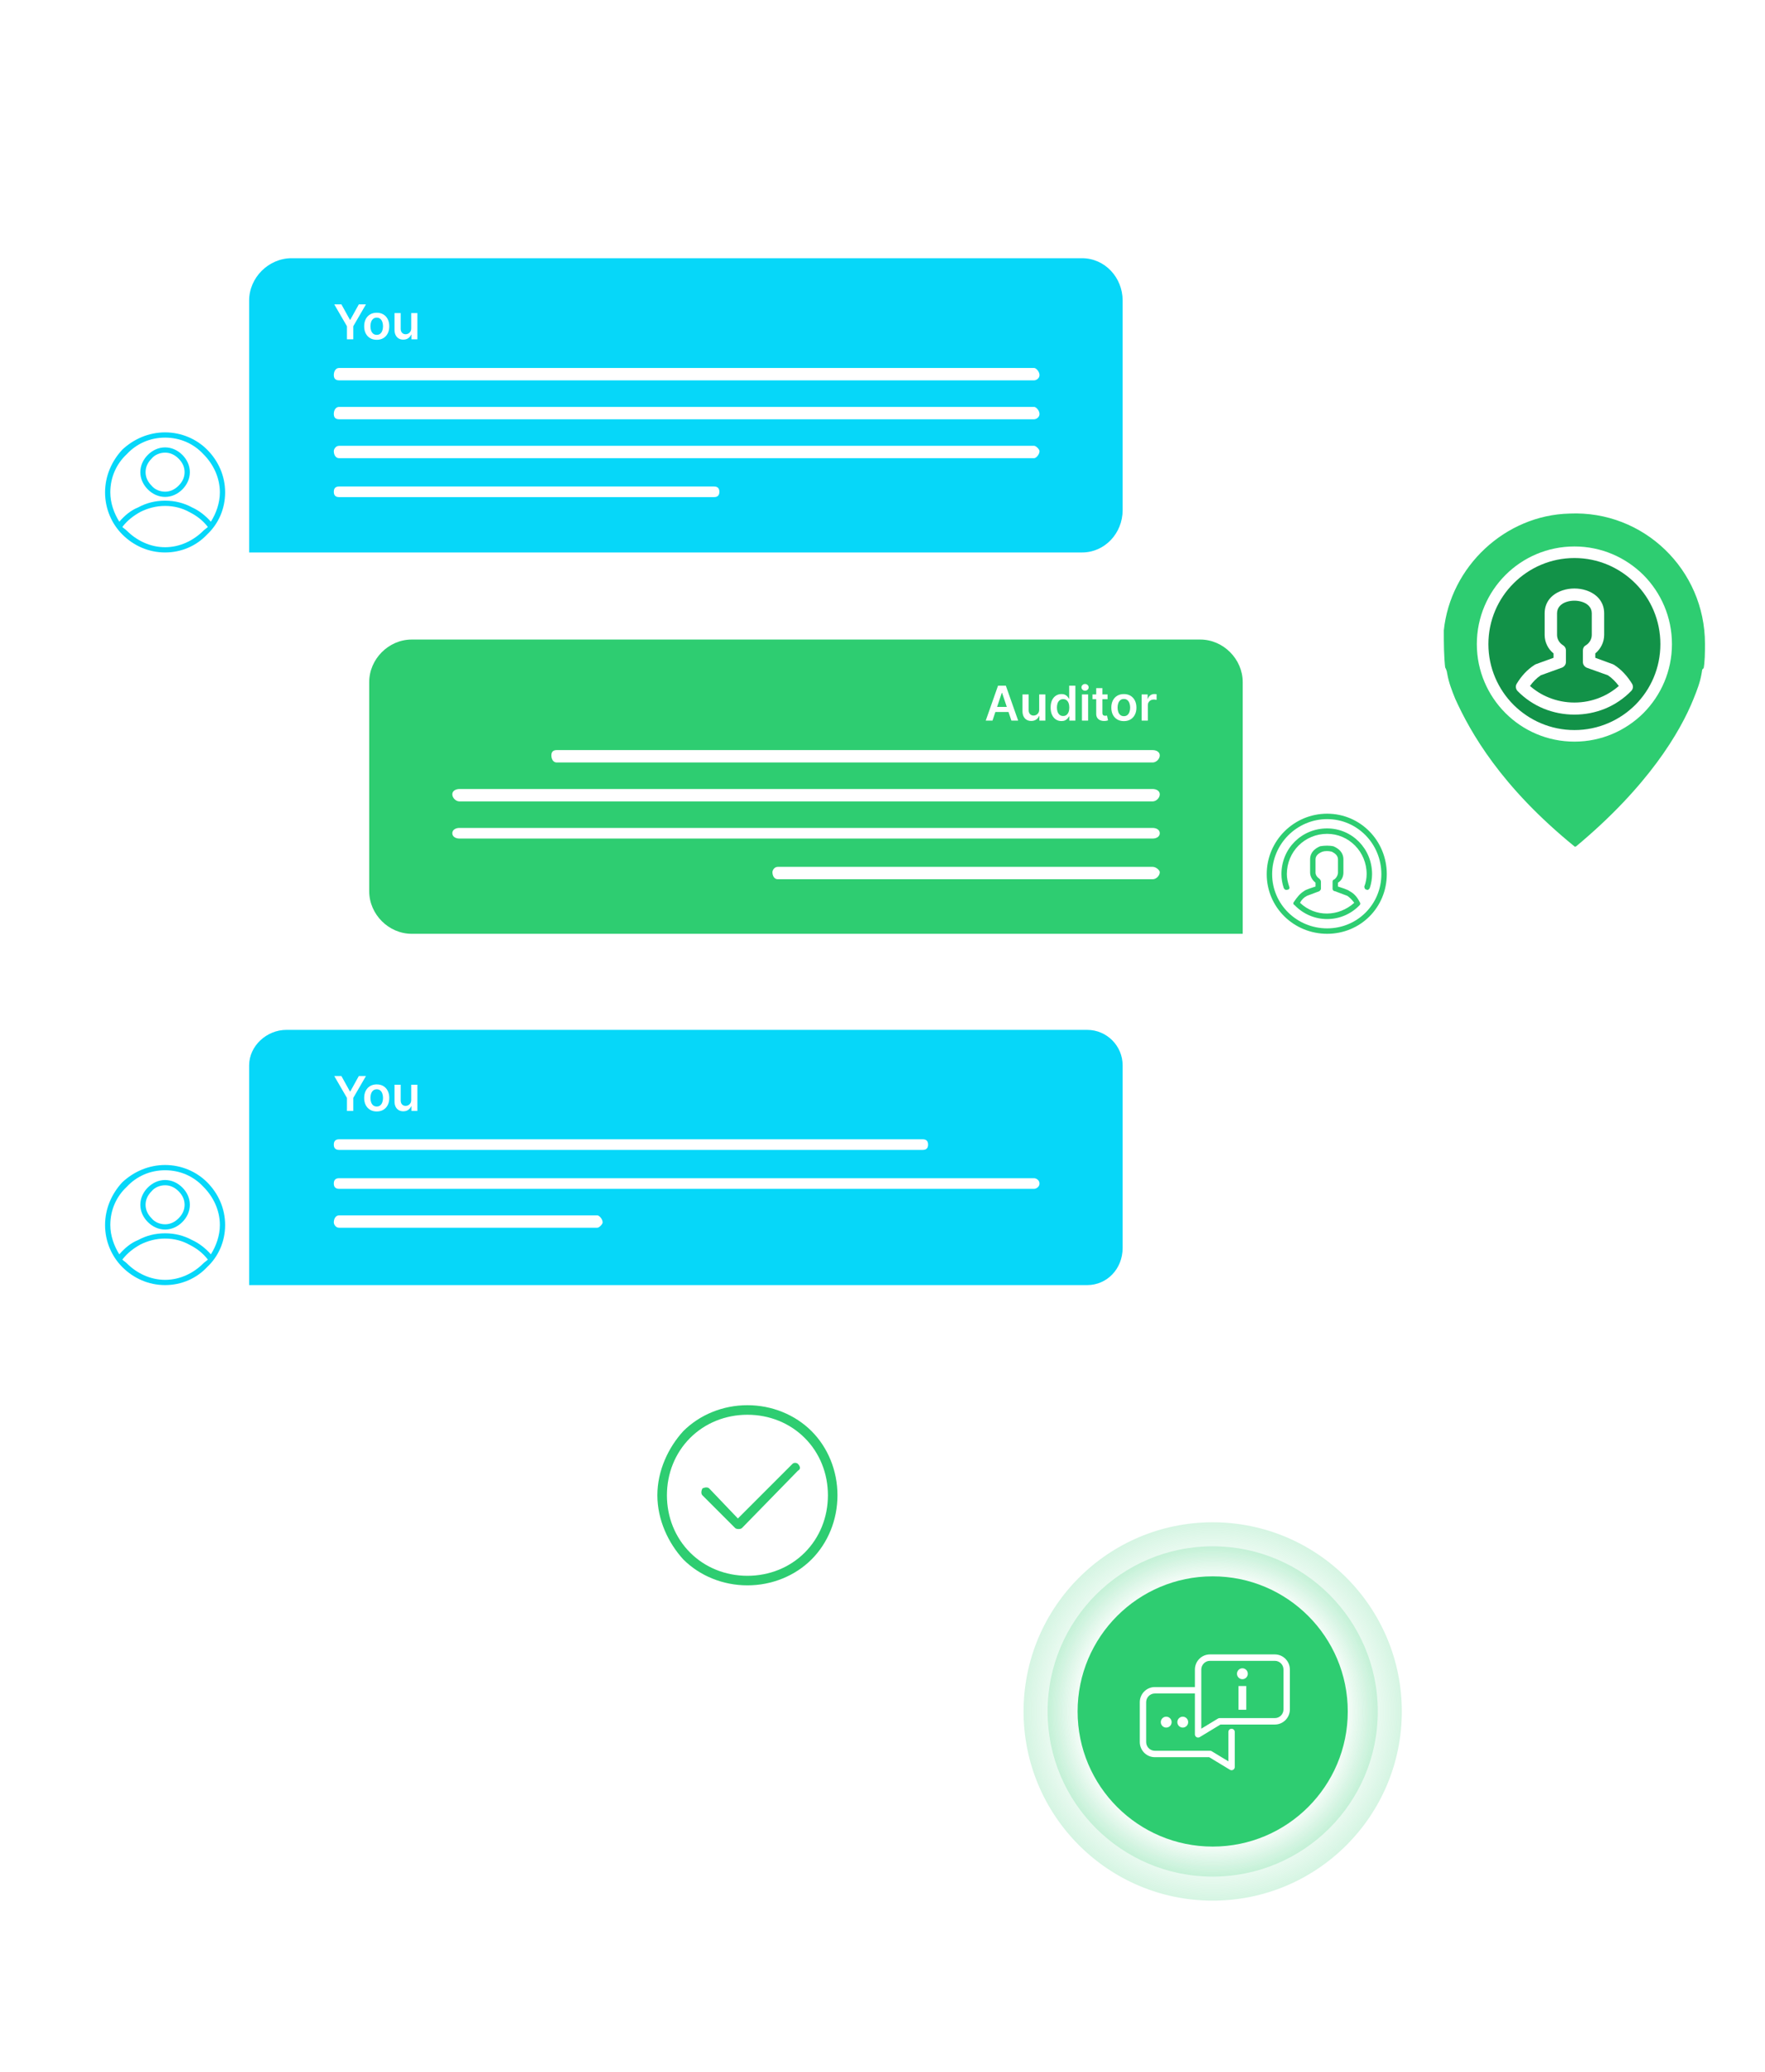 <svg width="588" height="690" viewBox="0 0 588 690" fill="none" xmlns="http://www.w3.org/2000/svg">
<g clip-path="url(#clip0_5917_420)">
<rect width="497" height="690" rx="30" fill="white"/>
<g clip-path="url(#clip1_5917_420)">
<path d="M431.29 301.452C430.774 301.194 430.774 300.677 431.032 300.419C432.065 298.871 433.097 297.581 434.387 296.806C434.903 296.29 437.484 295.516 438.258 295.258V293.968C437.226 293.194 436.452 291.903 436.452 290.613V286.226C436.452 283.903 438 282.613 439.806 281.839C441.355 281.581 442.903 281.581 444.194 281.839C446 282.613 447.548 283.903 447.548 286.226V290.613C447.548 291.903 447.032 293.194 445.742 293.968V295.258C446.516 295.516 449.097 296.29 449.613 296.806C451.161 297.581 452.194 298.871 452.968 300.419C453.226 300.677 453.226 301.194 452.968 301.452C447.032 307.645 437.226 307.645 431.29 301.452ZM442.129 271C453.226 271 462 280.032 462 291.129C462 302.226 453.226 311 442.129 311C431.032 311 422 302.226 422 291.129C422 280.032 431.032 271 442.129 271ZM442.129 272.806C432.065 272.806 423.806 281.065 423.806 291.129C423.806 301.194 432.065 309.194 442.129 309.194C452.194 309.194 460.194 301.194 460.194 291.129C460.194 281.065 452.194 272.806 442.129 272.806ZM451.161 300.677C450.387 299.645 449.613 298.871 448.839 298.355L444.71 296.806C444.194 296.806 443.935 296.29 443.935 296.032V293.71C443.935 293.194 444.194 292.935 444.452 292.935C445.226 292.419 445.742 291.387 445.742 290.613V286.226C445.742 284.935 444.71 284.161 443.677 283.645C442.645 283.387 441.355 283.387 440.581 283.645C439.29 284.161 438.258 284.935 438.258 286.226V290.613C438.258 291.387 438.774 292.161 439.548 292.677C439.806 292.935 440.065 293.194 440.065 293.71V296.032C440.065 296.29 439.806 296.548 439.548 296.806L435.419 298.355C434.387 298.871 433.613 299.645 433.097 300.677C438.258 305.581 446 305.323 451.161 300.677ZM429.484 295.258C429.742 295.774 429.484 296.29 428.968 296.29C428.452 296.548 427.935 296.29 427.677 295.774C427.161 294.226 426.903 292.677 426.903 291.129C426.903 282.613 433.613 275.903 442.129 275.903C450.387 275.903 457.097 282.613 457.097 291.129C457.097 292.677 456.839 294.226 456.323 295.774C456.065 296.29 455.548 296.548 455.29 296.29C454.774 296.29 454.516 295.774 454.516 295.258C455.032 293.968 455.29 292.419 455.29 291.129C455.29 283.645 449.355 277.71 442.129 277.71C434.645 277.71 428.71 283.645 428.71 291.129C428.71 292.419 428.968 293.71 429.484 295.258Z" fill="#2ECD71"/>
</g>
<path fill-rule="evenodd" clip-rule="evenodd" d="M83 184H360.451C368.109 184 374 177.545 374 169.916V100.084C374 92.455 368.109 86 360.451 86H97.138C89.48 86 83 92.455 83 100.084V184Z" fill="#06D7F9"/>
<path d="M111.352 101.364H113.733L116.58 106.511H116.693L119.54 101.364H121.92L117.688 108.659V113H115.585V108.659L111.352 101.364ZM125.504 113.17C124.652 113.17 123.913 112.983 123.288 112.608C122.663 112.233 122.179 111.708 121.834 111.034C121.493 110.36 121.322 109.572 121.322 108.67C121.322 107.769 121.493 106.979 121.834 106.301C122.179 105.623 122.663 105.097 123.288 104.722C123.913 104.347 124.652 104.159 125.504 104.159C126.357 104.159 127.095 104.347 127.72 104.722C128.345 105.097 128.828 105.623 129.169 106.301C129.514 106.979 129.686 107.769 129.686 108.67C129.686 109.572 129.514 110.36 129.169 111.034C128.828 111.708 128.345 112.233 127.72 112.608C127.095 112.983 126.357 113.17 125.504 113.17ZM125.516 111.523C125.978 111.523 126.364 111.396 126.675 111.142C126.985 110.884 127.216 110.54 127.368 110.108C127.523 109.676 127.601 109.195 127.601 108.665C127.601 108.131 127.523 107.648 127.368 107.216C127.216 106.78 126.985 106.434 126.675 106.176C126.364 105.919 125.978 105.79 125.516 105.79C125.042 105.79 124.648 105.919 124.334 106.176C124.023 106.434 123.79 106.78 123.635 107.216C123.483 107.648 123.408 108.131 123.408 108.665C123.408 109.195 123.483 109.676 123.635 110.108C123.79 110.54 124.023 110.884 124.334 111.142C124.648 111.396 125.042 111.523 125.516 111.523ZM136.994 109.33V104.273H139.051V113H137.057V111.449H136.966C136.769 111.937 136.445 112.337 135.994 112.648C135.547 112.958 134.996 113.114 134.341 113.114C133.769 113.114 133.263 112.987 132.824 112.733C132.388 112.475 132.047 112.102 131.801 111.614C131.555 111.121 131.432 110.527 131.432 109.83V104.273H133.489V109.511C133.489 110.064 133.64 110.504 133.943 110.83C134.246 111.155 134.644 111.318 135.136 111.318C135.439 111.318 135.733 111.244 136.017 111.097C136.301 110.949 136.534 110.729 136.716 110.438C136.902 110.142 136.994 109.773 136.994 109.33Z" fill="white"/>
<path d="M112.973 126.677C111.794 126.677 111.205 126.088 111.205 124.91C111.205 123.731 111.794 122.553 112.973 122.553H344.539C345.128 122.553 346.306 123.731 346.306 124.91C346.306 126.088 345.128 126.677 344.539 126.677H112.973Z" fill="white"/>
<path d="M112.973 139.639C111.794 139.639 111.205 139.05 111.205 137.871C111.205 136.693 111.794 135.515 112.973 135.515H344.539C345.128 135.515 346.306 136.693 346.306 137.871C346.306 139.05 345.128 139.639 344.539 139.639H112.973Z" fill="white"/>
<path d="M112.973 152.602C111.794 152.602 111.205 151.424 111.205 150.245C111.205 149.656 111.794 148.478 112.973 148.478H344.539C345.128 148.478 346.306 149.656 346.306 150.245C346.306 151.424 345.128 152.602 344.539 152.602H112.973Z" fill="white"/>
<path d="M112.973 165.563C111.794 165.563 111.205 164.974 111.205 163.796C111.205 162.618 111.794 162.028 112.973 162.028H237.889C239.067 162.028 239.656 162.618 239.656 163.796C239.656 164.974 239.067 165.563 237.889 165.563H112.973Z" fill="white"/>
<path fill-rule="evenodd" clip-rule="evenodd" d="M414 311H137.138C129.48 311 123 304.506 123 296.831V227.169C123 219.494 129.48 213 137.138 213H399.862C407.52 213 414 219.494 414 227.169V311Z" fill="#2ECD71"/>
<path d="M330.642 240H328.392L332.489 228.364H335.091L339.193 240H336.943L333.835 230.75H333.744L330.642 240ZM330.716 235.438H336.852V237.131H330.716V235.438ZM346.197 236.33V231.273H348.254V240H346.26V238.449H346.169C345.972 238.937 345.648 239.337 345.197 239.648C344.75 239.958 344.199 240.114 343.544 240.114C342.972 240.114 342.466 239.987 342.027 239.733C341.591 239.475 341.25 239.102 341.004 238.614C340.758 238.121 340.635 237.527 340.635 236.83V231.273H342.692V236.511C342.692 237.064 342.843 237.504 343.146 237.83C343.449 238.155 343.847 238.318 344.339 238.318C344.643 238.318 344.936 238.244 345.22 238.097C345.504 237.949 345.737 237.729 345.919 237.438C346.105 237.142 346.197 236.773 346.197 236.33ZM353.608 240.153C352.922 240.153 352.309 239.977 351.767 239.625C351.225 239.273 350.797 238.761 350.483 238.091C350.169 237.42 350.011 236.606 350.011 235.648C350.011 234.678 350.17 233.86 350.489 233.193C350.811 232.523 351.244 232.017 351.79 231.676C352.335 231.331 352.943 231.159 353.614 231.159C354.125 231.159 354.545 231.246 354.875 231.42C355.205 231.591 355.466 231.797 355.659 232.04C355.852 232.278 356.002 232.504 356.108 232.716H356.193V228.364H358.256V240H356.233V238.625H356.108C356.002 238.837 355.848 239.062 355.648 239.301C355.447 239.536 355.182 239.737 354.852 239.903C354.523 240.07 354.108 240.153 353.608 240.153ZM354.182 238.466C354.617 238.466 354.989 238.348 355.295 238.114C355.602 237.875 355.835 237.544 355.994 237.119C356.153 236.695 356.233 236.201 356.233 235.636C356.233 235.072 356.153 234.581 355.994 234.165C355.839 233.748 355.608 233.424 355.301 233.193C354.998 232.962 354.625 232.847 354.182 232.847C353.723 232.847 353.341 232.966 353.034 233.205C352.727 233.443 352.496 233.773 352.341 234.193C352.186 234.614 352.108 235.095 352.108 235.636C352.108 236.182 352.186 236.669 352.341 237.097C352.5 237.521 352.733 237.856 353.04 238.102C353.35 238.345 353.731 238.466 354.182 238.466ZM360.447 240V231.273H362.504V240H360.447ZM361.482 230.034C361.156 230.034 360.875 229.926 360.641 229.71C360.406 229.491 360.288 229.227 360.288 228.92C360.288 228.61 360.406 228.347 360.641 228.131C360.875 227.911 361.156 227.801 361.482 227.801C361.811 227.801 362.091 227.911 362.322 228.131C362.557 228.347 362.675 228.61 362.675 228.92C362.675 229.227 362.557 229.491 362.322 229.71C362.091 229.926 361.811 230.034 361.482 230.034ZM368.977 231.273V232.864H363.96V231.273H368.977ZM365.199 229.182H367.256V237.375C367.256 237.652 367.297 237.864 367.381 238.011C367.468 238.155 367.581 238.254 367.722 238.307C367.862 238.36 368.017 238.386 368.188 238.386C368.316 238.386 368.434 238.377 368.54 238.358C368.65 238.339 368.733 238.322 368.79 238.307L369.136 239.915C369.027 239.953 368.869 239.994 368.665 240.04C368.464 240.085 368.218 240.112 367.926 240.119C367.411 240.134 366.947 240.057 366.534 239.886C366.121 239.712 365.794 239.443 365.551 239.08C365.313 238.716 365.195 238.261 365.199 237.716V229.182ZM374.411 240.17C373.558 240.17 372.82 239.983 372.195 239.608C371.57 239.233 371.085 238.708 370.74 238.034C370.399 237.36 370.229 236.572 370.229 235.67C370.229 234.769 370.399 233.979 370.74 233.301C371.085 232.623 371.57 232.097 372.195 231.722C372.82 231.347 373.558 231.159 374.411 231.159C375.263 231.159 376.001 231.347 376.626 231.722C377.251 232.097 377.734 232.623 378.075 233.301C378.42 233.979 378.592 234.769 378.592 235.67C378.592 236.572 378.42 237.36 378.075 238.034C377.734 238.708 377.251 239.233 376.626 239.608C376.001 239.983 375.263 240.17 374.411 240.17ZM374.422 238.523C374.884 238.523 375.27 238.396 375.581 238.142C375.892 237.884 376.123 237.54 376.274 237.108C376.429 236.676 376.507 236.195 376.507 235.665C376.507 235.131 376.429 234.648 376.274 234.216C376.123 233.78 375.892 233.434 375.581 233.176C375.27 232.919 374.884 232.79 374.422 232.79C373.948 232.79 373.554 232.919 373.24 233.176C372.929 233.434 372.696 233.78 372.541 234.216C372.39 234.648 372.314 235.131 372.314 235.665C372.314 236.195 372.39 236.676 372.541 237.108C372.696 237.54 372.929 237.884 373.24 238.142C373.554 238.396 373.948 238.523 374.422 238.523ZM380.338 240V231.273H382.332V232.727H382.423C382.582 232.223 382.855 231.835 383.241 231.562C383.632 231.286 384.077 231.148 384.577 231.148C384.69 231.148 384.817 231.153 384.957 231.165C385.101 231.172 385.221 231.186 385.315 231.205V233.097C385.228 233.066 385.09 233.04 384.901 233.017C384.715 232.991 384.535 232.977 384.361 232.977C383.986 232.977 383.649 233.059 383.349 233.222C383.054 233.381 382.821 233.602 382.651 233.886C382.48 234.17 382.395 234.498 382.395 234.869V240H380.338Z" fill="white"/>
<path d="M384.017 249.818C385.195 249.818 386.373 250.408 386.373 251.586C386.373 252.764 385.195 253.943 384.017 253.943H185.447C184.269 253.943 183.68 252.764 183.68 251.586C183.68 250.408 184.269 249.818 185.447 249.818H384.017Z" fill="white"/>
<path d="M384.016 262.78C385.195 262.78 386.373 263.369 386.373 264.548C386.373 265.726 385.195 266.905 384.016 266.905H153.04C151.861 266.905 150.683 265.726 150.683 264.548C150.683 263.369 151.861 262.78 153.04 262.78H384.016Z" fill="white"/>
<path d="M384.016 275.742C385.195 275.742 386.373 276.331 386.373 277.51C386.373 278.688 385.195 279.277 384.016 279.277H153.04C151.861 279.277 150.683 278.688 150.683 277.51C150.683 276.331 151.861 275.742 153.04 275.742H384.016Z" fill="white"/>
<path d="M384.017 288.705C385.195 288.705 386.374 289.883 386.374 290.473C386.374 291.651 385.195 292.829 384.017 292.829H259.101C257.922 292.829 257.333 291.651 257.333 290.473C257.333 289.883 257.922 288.705 259.101 288.705H384.017Z" fill="white"/>
<path fill-rule="evenodd" clip-rule="evenodd" d="M83 428H362.219C368.698 428 374 422.688 374 415.604V354.806C374 348.312 368.698 343 362.219 343H95.37C88.891 343 83 348.312 83 354.806V428Z" fill="#06D7F9"/>
<path d="M111.352 358.364H113.733L116.58 363.511H116.693L119.54 358.364H121.92L117.688 365.659V370H115.585V365.659L111.352 358.364ZM125.504 370.17C124.652 370.17 123.913 369.983 123.288 369.608C122.663 369.233 122.179 368.708 121.834 368.034C121.493 367.36 121.322 366.572 121.322 365.67C121.322 364.769 121.493 363.979 121.834 363.301C122.179 362.623 122.663 362.097 123.288 361.722C123.913 361.347 124.652 361.159 125.504 361.159C126.357 361.159 127.095 361.347 127.72 361.722C128.345 362.097 128.828 362.623 129.169 363.301C129.514 363.979 129.686 364.769 129.686 365.67C129.686 366.572 129.514 367.36 129.169 368.034C128.828 368.708 128.345 369.233 127.72 369.608C127.095 369.983 126.357 370.17 125.504 370.17ZM125.516 368.523C125.978 368.523 126.364 368.396 126.675 368.142C126.985 367.884 127.216 367.54 127.368 367.108C127.523 366.676 127.601 366.195 127.601 365.665C127.601 365.131 127.523 364.648 127.368 364.216C127.216 363.78 126.985 363.434 126.675 363.176C126.364 362.919 125.978 362.79 125.516 362.79C125.042 362.79 124.648 362.919 124.334 363.176C124.023 363.434 123.79 363.78 123.635 364.216C123.483 364.648 123.408 365.131 123.408 365.665C123.408 366.195 123.483 366.676 123.635 367.108C123.79 367.54 124.023 367.884 124.334 368.142C124.648 368.396 125.042 368.523 125.516 368.523ZM136.994 366.33V361.273H139.051V370H137.057V368.449H136.966C136.769 368.937 136.445 369.337 135.994 369.648C135.547 369.958 134.996 370.114 134.341 370.114C133.769 370.114 133.263 369.987 132.824 369.733C132.388 369.475 132.047 369.102 131.801 368.614C131.555 368.121 131.432 367.527 131.432 366.83V361.273H133.489V366.511C133.489 367.064 133.64 367.504 133.943 367.83C134.246 368.155 134.644 368.318 135.136 368.318C135.439 368.318 135.733 368.244 136.017 368.097C136.301 367.949 136.534 367.729 136.716 367.438C136.902 367.142 136.994 366.773 136.994 366.33Z" fill="white"/>
<path d="M112.973 382.977C111.794 382.977 111.205 382.387 111.205 381.209C111.205 380.031 111.794 379.441 112.973 379.441H307.417C308.596 379.441 309.185 380.031 309.185 381.209C309.185 382.387 308.596 382.977 307.417 382.977H112.973Z" fill="white"/>
<path d="M112.973 395.938C111.794 395.938 111.205 395.349 111.205 394.171C111.205 392.993 111.794 392.403 112.973 392.403H344.539C345.128 392.403 346.306 392.993 346.306 394.171C346.306 395.349 345.128 395.938 344.539 395.938H112.973Z" fill="white"/>
<path d="M112.973 408.901C111.794 408.901 111.205 407.722 111.205 407.133C111.205 405.955 111.794 404.776 112.973 404.776H199C199.589 404.776 200.767 405.955 200.767 407.133C200.767 407.722 199.589 408.901 199 408.901H112.973Z" fill="white"/>
<path d="M249 468C257.182 468 264.909 471.182 270.364 476.636C275.818 482.091 279 489.818 279 498C279 506.182 275.818 513.909 270.364 519.364C264.909 524.818 257.182 528 249 528C240.818 528 233.091 524.818 227.636 519.364C222.636 513.909 219 506.182 219 498C219 489.818 222.636 482.091 227.636 476.636C233.091 471.182 240.818 468 249 468ZM268.091 478.909C263.091 473.909 256.273 471.182 249 471.182C241.727 471.182 234.909 473.909 229.909 478.909C224.909 483.909 222.182 490.727 222.182 498C222.182 505.273 224.909 512.091 229.909 517.091C234.909 522.091 241.727 524.818 249 524.818C256.273 524.818 263.091 522.091 268.091 517.091C273.091 512.091 275.818 505.273 275.818 498C275.818 490.727 273.091 483.909 268.091 478.909Z" fill="#2ECD71"/>
<path d="M264.001 487.546C264.456 487.091 265.365 487.091 265.819 487.546C266.728 488.455 266.728 489.364 265.819 489.819L247.183 508.91C246.728 509.364 245.365 509.364 244.91 508.91L234.001 498.001C233.547 497.546 233.547 496.637 234.001 495.728C234.91 495.273 235.819 495.273 236.274 495.728L245.819 505.728L264.001 487.546Z" fill="#2ECD71"/>
<g clip-path="url(#clip2_5917_420)">
<path d="M55 144C60.5 144 65.5 146.25 69 149.75C72.75 153.5 75 158.5 75 164C75 169.5 72.75 174.5 69 178C65.5 181.75 60.5 184 55 184C49.5 184 44.5 181.75 40.75 178C37.25 174.5 35 169.5 35 164C35 158.5 37.25 153.5 40.75 149.75C44.5 146.25 49.5 144 55 144ZM39.75 173.75C41.5 171.75 43.5 170 46 169C48.75 167.5 51.75 166.75 55 166.75C58.25 166.75 61.25 167.5 64 169C66.25 170 68.5 171.75 70.25 173.75C72 171 73.25 167.5 73.25 164C73.25 159 71 154.5 67.75 151.25C64.5 147.75 60 145.75 55 145.75C50 145.75 45.5 147.75 42.25 151.25C38.75 154.5 36.75 159 36.75 164C36.75 167.5 38 171 39.75 173.75ZM69.25 175.5C67.5 173.25 65.5 171.75 63 170.5C60.75 169.25 58 168.5 55 168.5C52 168.5 49.25 169.25 46.75 170.5C44.5 171.75 42.5 173.25 40.75 175.5C41.25 176 41.75 176.25 42.25 176.75C45.5 180 50 182.25 55 182.25C60 182.25 64.5 180 67.75 176.75C68.25 176.25 68.75 176 69.25 175.5ZM55 149C57.25 149 59.25 150 60.75 151.5C62.25 153 63.25 155 63.25 157.25C63.25 159.5 62.25 161.5 60.75 163C59.25 164.5 57.25 165.5 55 165.5C52.75 165.5 50.75 164.5 49.25 163C47.75 161.5 46.75 159.5 46.75 157.25C46.75 155 47.75 153 49.25 151.5C50.75 150 52.75 149 55 149ZM59.5 152.75C58.25 151.5 56.75 150.75 55 150.75C53.25 150.75 51.5 151.5 50.5 152.75C49.25 154 48.5 155.5 48.5 157.25C48.5 159 49.25 160.5 50.5 161.75C51.5 163 53.25 163.75 55 163.75C56.75 163.75 58.25 163 59.5 161.75C60.75 160.5 61.5 159 61.5 157.25C61.5 155.5 60.75 154 59.5 152.75Z" fill="#06D7F9"/>
</g>
<g clip-path="url(#clip3_5917_420)">
<path d="M55 388C60.5 388 65.5 390.25 69 393.75C72.75 397.5 75 402.5 75 408C75 413.5 72.75 418.5 69 422C65.5 425.75 60.5 428 55 428C49.5 428 44.5 425.75 40.75 422C37.25 418.5 35 413.5 35 408C35 402.5 37.25 397.5 40.75 393.75C44.5 390.25 49.5 388 55 388ZM39.75 417.75C41.5 415.75 43.5 414 46 413C48.75 411.5 51.75 410.75 55 410.75C58.25 410.75 61.25 411.5 64 413C66.25 414 68.5 415.75 70.25 417.75C72 415 73.25 411.5 73.25 408C73.25 403 71 398.5 67.75 395.25C64.5 391.75 60 389.75 55 389.75C50 389.75 45.5 391.75 42.25 395.25C38.75 398.5 36.75 403 36.75 408C36.75 411.5 38 415 39.75 417.75ZM69.25 419.5C67.5 417.25 65.5 415.75 63 414.5C60.75 413.25 58 412.5 55 412.5C52 412.5 49.25 413.25 46.75 414.5C44.5 415.75 42.5 417.25 40.75 419.5C41.25 420 41.75 420.25 42.25 420.75C45.5 424 50 426.25 55 426.25C60 426.25 64.5 424 67.75 420.75C68.25 420.25 68.75 420 69.25 419.5ZM55 393C57.25 393 59.25 394 60.75 395.5C62.25 397 63.25 399 63.25 401.25C63.25 403.5 62.25 405.5 60.75 407C59.25 408.5 57.25 409.5 55 409.5C52.75 409.5 50.75 408.5 49.25 407C47.75 405.5 46.75 403.5 46.75 401.25C46.75 399 47.75 397 49.25 395.5C50.75 394 52.75 393 55 393ZM59.5 396.75C58.25 395.5 56.75 394.75 55 394.75C53.25 394.75 51.5 395.5 50.5 396.75C49.25 398 48.5 399.5 48.5 401.25C48.5 403 49.25 404.5 50.5 405.75C51.5 407 53.25 407.75 55 407.75C56.75 407.75 58.25 407 59.5 405.75C60.75 404.5 61.5 403 61.5 401.25C61.5 399.5 60.75 398 59.5 396.75Z" fill="#06D7F9"/>
</g>
</g>
<circle cx="404" cy="570" r="63" fill="url(#paint0_radial_5917_420)"/>
<circle cx="404" cy="570" r="55" fill="url(#paint1_radial_5917_420)"/>
<circle cx="404" cy="570" r="45" fill="#2ECD71"/>
<g clip-path="url(#clip4_5917_420)">
<path d="M424.715 553.139H403.078C402.288 553.139 401.569 553.465 401.047 553.991C400.525 554.517 400.202 555.241 400.202 556.036V575.737L405.755 572.368C405.927 572.264 406.116 572.214 406.303 572.214V572.213H424.715C425.505 572.213 426.223 571.887 426.745 571.362C427.267 570.836 427.591 570.112 427.591 569.317V556.036C427.591 555.241 427.267 554.517 426.745 553.991C426.223 553.465 425.505 553.139 424.715 553.139ZM409.228 576.826C409.228 576.235 409.703 575.756 410.29 575.756C410.877 575.756 411.352 576.235 411.352 576.826V588.502C411.352 589.093 410.877 589.571 410.29 589.571C410.07 589.571 409.867 589.504 409.697 589.389L402.834 585.226H384.715C383.339 585.226 382.089 584.66 381.183 583.748C380.277 582.836 379.715 581.577 379.715 580.191V566.91C379.715 565.524 380.277 564.265 381.183 563.353C382.089 562.44 383.339 561.874 384.715 561.874H398.078V556.036C398.078 554.65 398.64 553.391 399.546 552.479C400.451 551.566 401.702 551 403.078 551H424.715C426.091 551 427.341 551.566 428.247 552.479C429.152 553.391 429.715 554.65 429.715 556.036V569.316C429.715 570.702 429.152 571.962 428.247 572.874C427.341 573.786 426.091 574.352 424.715 574.352H406.596L399.732 578.515C399.563 578.63 399.359 578.697 399.14 578.697C398.553 578.697 398.078 578.219 398.078 577.628V564.013H384.715C383.925 564.013 383.206 564.339 382.684 564.865C382.163 565.391 381.839 566.115 381.839 566.91V580.191C381.839 580.986 382.163 581.71 382.684 582.236C383.206 582.761 383.925 583.087 384.715 583.087H403.126V583.088C403.313 583.088 403.502 583.138 403.674 583.242L409.228 586.611V576.826H409.228ZM412.603 569.442H415.19V561.524H412.603V569.442ZM413.896 555.621C414.892 555.621 415.699 556.434 415.699 557.437C415.699 558.44 414.892 559.253 413.896 559.253C412.9 559.253 412.093 558.44 412.093 557.437C412.093 556.434 412.9 555.621 413.896 555.621ZM394.029 571.74C395.025 571.74 395.832 572.553 395.832 573.556C395.832 574.559 395.025 575.372 394.029 575.372C393.033 575.372 392.226 574.559 392.226 573.556C392.226 572.553 393.033 571.74 394.029 571.74ZM388.52 571.74C389.516 571.74 390.323 572.553 390.323 573.556C390.323 574.559 389.516 575.372 388.52 575.372C387.524 575.372 386.717 574.559 386.717 573.556C386.717 572.553 387.524 571.74 388.52 571.74Z" fill="white"/>
</g>
<g filter="url(#filter0_d_5917_420)">
<path d="M522.791 165.045L522.809 165.044L522.827 165.043C548.652 163.924 570 184.63 570 210.393C570 213.366 569.993 216.662 569.453 219.353L569.425 219.488C569.422 219.491 569.419 219.495 569.415 219.499L568.96 219.952L568.855 220.585C568.309 223.85 567.218 226.584 566.039 229.523C561.486 240.869 550.574 259.276 526.246 279.508C525.715 279.839 525.108 280 524.573 280C523.993 280 523.68 279.82 523.566 279.707L523.494 279.635L523.414 279.57C498.506 259.36 488.122 240.941 482.945 229.483C481.786 226.594 480.714 223.899 480.165 220.699C480.106 219.908 479.738 219.292 479.542 219C479.529 218.981 479.517 218.962 479.504 218.944C479.006 214.627 479 210.288 479 205.818C481.292 183.472 500.388 165.603 522.791 165.045ZM569.453 219.453C569.453 219.454 569.453 219.454 569.453 219.454L569.453 219.453Z" fill="#2ECD71" stroke="white" stroke-width="4"/>
<circle cx="524.5" cy="210.5" r="30.5" fill="#129248"/>
<path d="M524.521 178C533.478 178 541.598 181.641 547.499 187.501C553.359 193.402 557 201.522 557 210.521C557 219.478 553.359 227.598 547.499 233.499C541.598 239.359 533.478 243 524.521 243C515.522 243 507.402 239.359 501.543 233.499C495.641 227.598 492 219.478 492 210.521C492 201.522 495.641 193.402 501.543 187.501C507.402 181.641 515.522 178 524.521 178ZM544.778 190.263C539.589 185.073 532.431 181.851 524.521 181.851C516.61 181.851 509.453 185.073 504.263 190.263C499.073 195.411 495.851 202.61 495.851 210.521C495.851 218.431 499.073 225.589 504.263 230.778C509.453 235.927 516.61 239.149 524.521 239.149C532.431 239.149 539.589 235.927 544.778 230.778C549.968 225.589 553.149 218.431 553.149 210.521C553.149 202.61 549.968 195.411 544.778 190.263Z" fill="white"/>
<path d="M534.418 200.262V207.45C534.418 209.861 533.296 212.096 531.458 213.63V215.076L537.333 217.224C537.512 217.312 537.691 217.399 537.826 217.487C540.292 219.109 542.176 221.256 543.701 223.711C544.194 224.5 544.059 225.508 543.432 226.122C541.01 228.62 538.05 230.636 534.776 231.995C528.274 234.668 520.74 234.668 514.237 231.995C510.919 230.636 508.004 228.62 505.582 226.165C504.909 225.464 504.82 224.412 505.313 223.667C506.838 221.169 508.766 219.021 511.233 217.443C511.367 217.356 511.502 217.312 511.636 217.224L517.556 215.076V213.63C515.672 212.096 514.596 209.861 514.596 207.45V200.262C514.596 196.23 517.242 193.687 520.65 192.592C523.117 191.803 525.897 191.803 528.364 192.592C531.727 193.687 534.418 196.23 534.418 200.262ZM530.292 207.45V200.262C530.292 198.29 528.857 197.019 527.063 196.449C525.449 195.923 523.52 195.923 521.906 196.449C520.112 197.019 518.722 198.29 518.722 200.262V207.45C518.722 208.809 519.439 210.08 520.605 210.825C521.233 211.176 521.682 211.833 521.682 212.622V216.479C521.682 217.312 521.143 218.057 520.336 218.364L513.296 220.906C511.86 221.87 510.694 223.097 509.708 224.456C511.502 226.034 513.565 227.349 515.852 228.269C521.323 230.548 527.691 230.548 533.162 228.269C535.404 227.349 537.512 226.034 539.306 224.456C538.274 223.097 537.108 221.87 535.673 220.906L528.812 218.451C527.96 218.188 527.332 217.399 527.332 216.479V212.622C527.332 211.921 527.646 211.263 528.319 210.913C529.529 210.167 530.292 208.853 530.292 207.45Z" fill="white"/>
</g>
<defs>
<filter id="filter0_d_5917_420" x="461" y="151" width="127" height="151" filterUnits="userSpaceOnUse" color-interpolation-filters="sRGB">
<feFlood flood-opacity="0" result="BackgroundImageFix"/>
<feColorMatrix in="SourceAlpha" type="matrix" values="0 0 0 0 0 0 0 0 0 0 0 0 0 0 0 0 0 0 127 0" result="hardAlpha"/>
<feOffset dy="4"/>
<feGaussianBlur stdDeviation="8"/>
<feColorMatrix type="matrix" values="0 0 0 0 0 0 0 0 0 0 0 0 0 0 0 0 0 0 0.25 0"/>
<feBlend mode="normal" in2="BackgroundImageFix" result="effect1_dropShadow_5917_420"/>
<feBlend mode="normal" in="SourceGraphic" in2="effect1_dropShadow_5917_420" result="shape"/>
</filter>
<radialGradient id="paint0_radial_5917_420" cx="0" cy="0" r="1" gradientUnits="userSpaceOnUse" gradientTransform="translate(404 570) rotate(90) scale(63)">
<stop offset="0.43" stop-color="#2ECD71" stop-opacity="0"/>
<stop offset="0.735" stop-color="#2ECD71" stop-opacity="0"/>
<stop offset="1" stop-color="#2ECD71" stop-opacity="0.2"/>
</radialGradient>
<radialGradient id="paint1_radial_5917_420" cx="0" cy="0" r="1" gradientUnits="userSpaceOnUse" gradientTransform="translate(404 570) rotate(90) scale(55)">
<stop offset="0.43" stop-color="#2ECD71" stop-opacity="0"/>
<stop offset="0.735" stop-color="#2ECD71" stop-opacity="0"/>
<stop offset="1" stop-color="#2ECD71" stop-opacity="0.2"/>
</radialGradient>
<clipPath id="clip0_5917_420">
<rect width="497" height="690" fill="white"/>
</clipPath>
<clipPath id="clip1_5917_420">
<rect width="40" height="40" fill="white" transform="translate(422 271)"/>
</clipPath>
<clipPath id="clip2_5917_420">
<rect width="40" height="40" fill="white" transform="translate(35 144)"/>
</clipPath>
<clipPath id="clip3_5917_420">
<rect width="40" height="40" fill="white" transform="translate(35 388)"/>
</clipPath>
<clipPath id="clip4_5917_420">
<rect width="50" height="38.571" fill="white" transform="translate(379.715 551)"/>
</clipPath>
</defs>
</svg>
